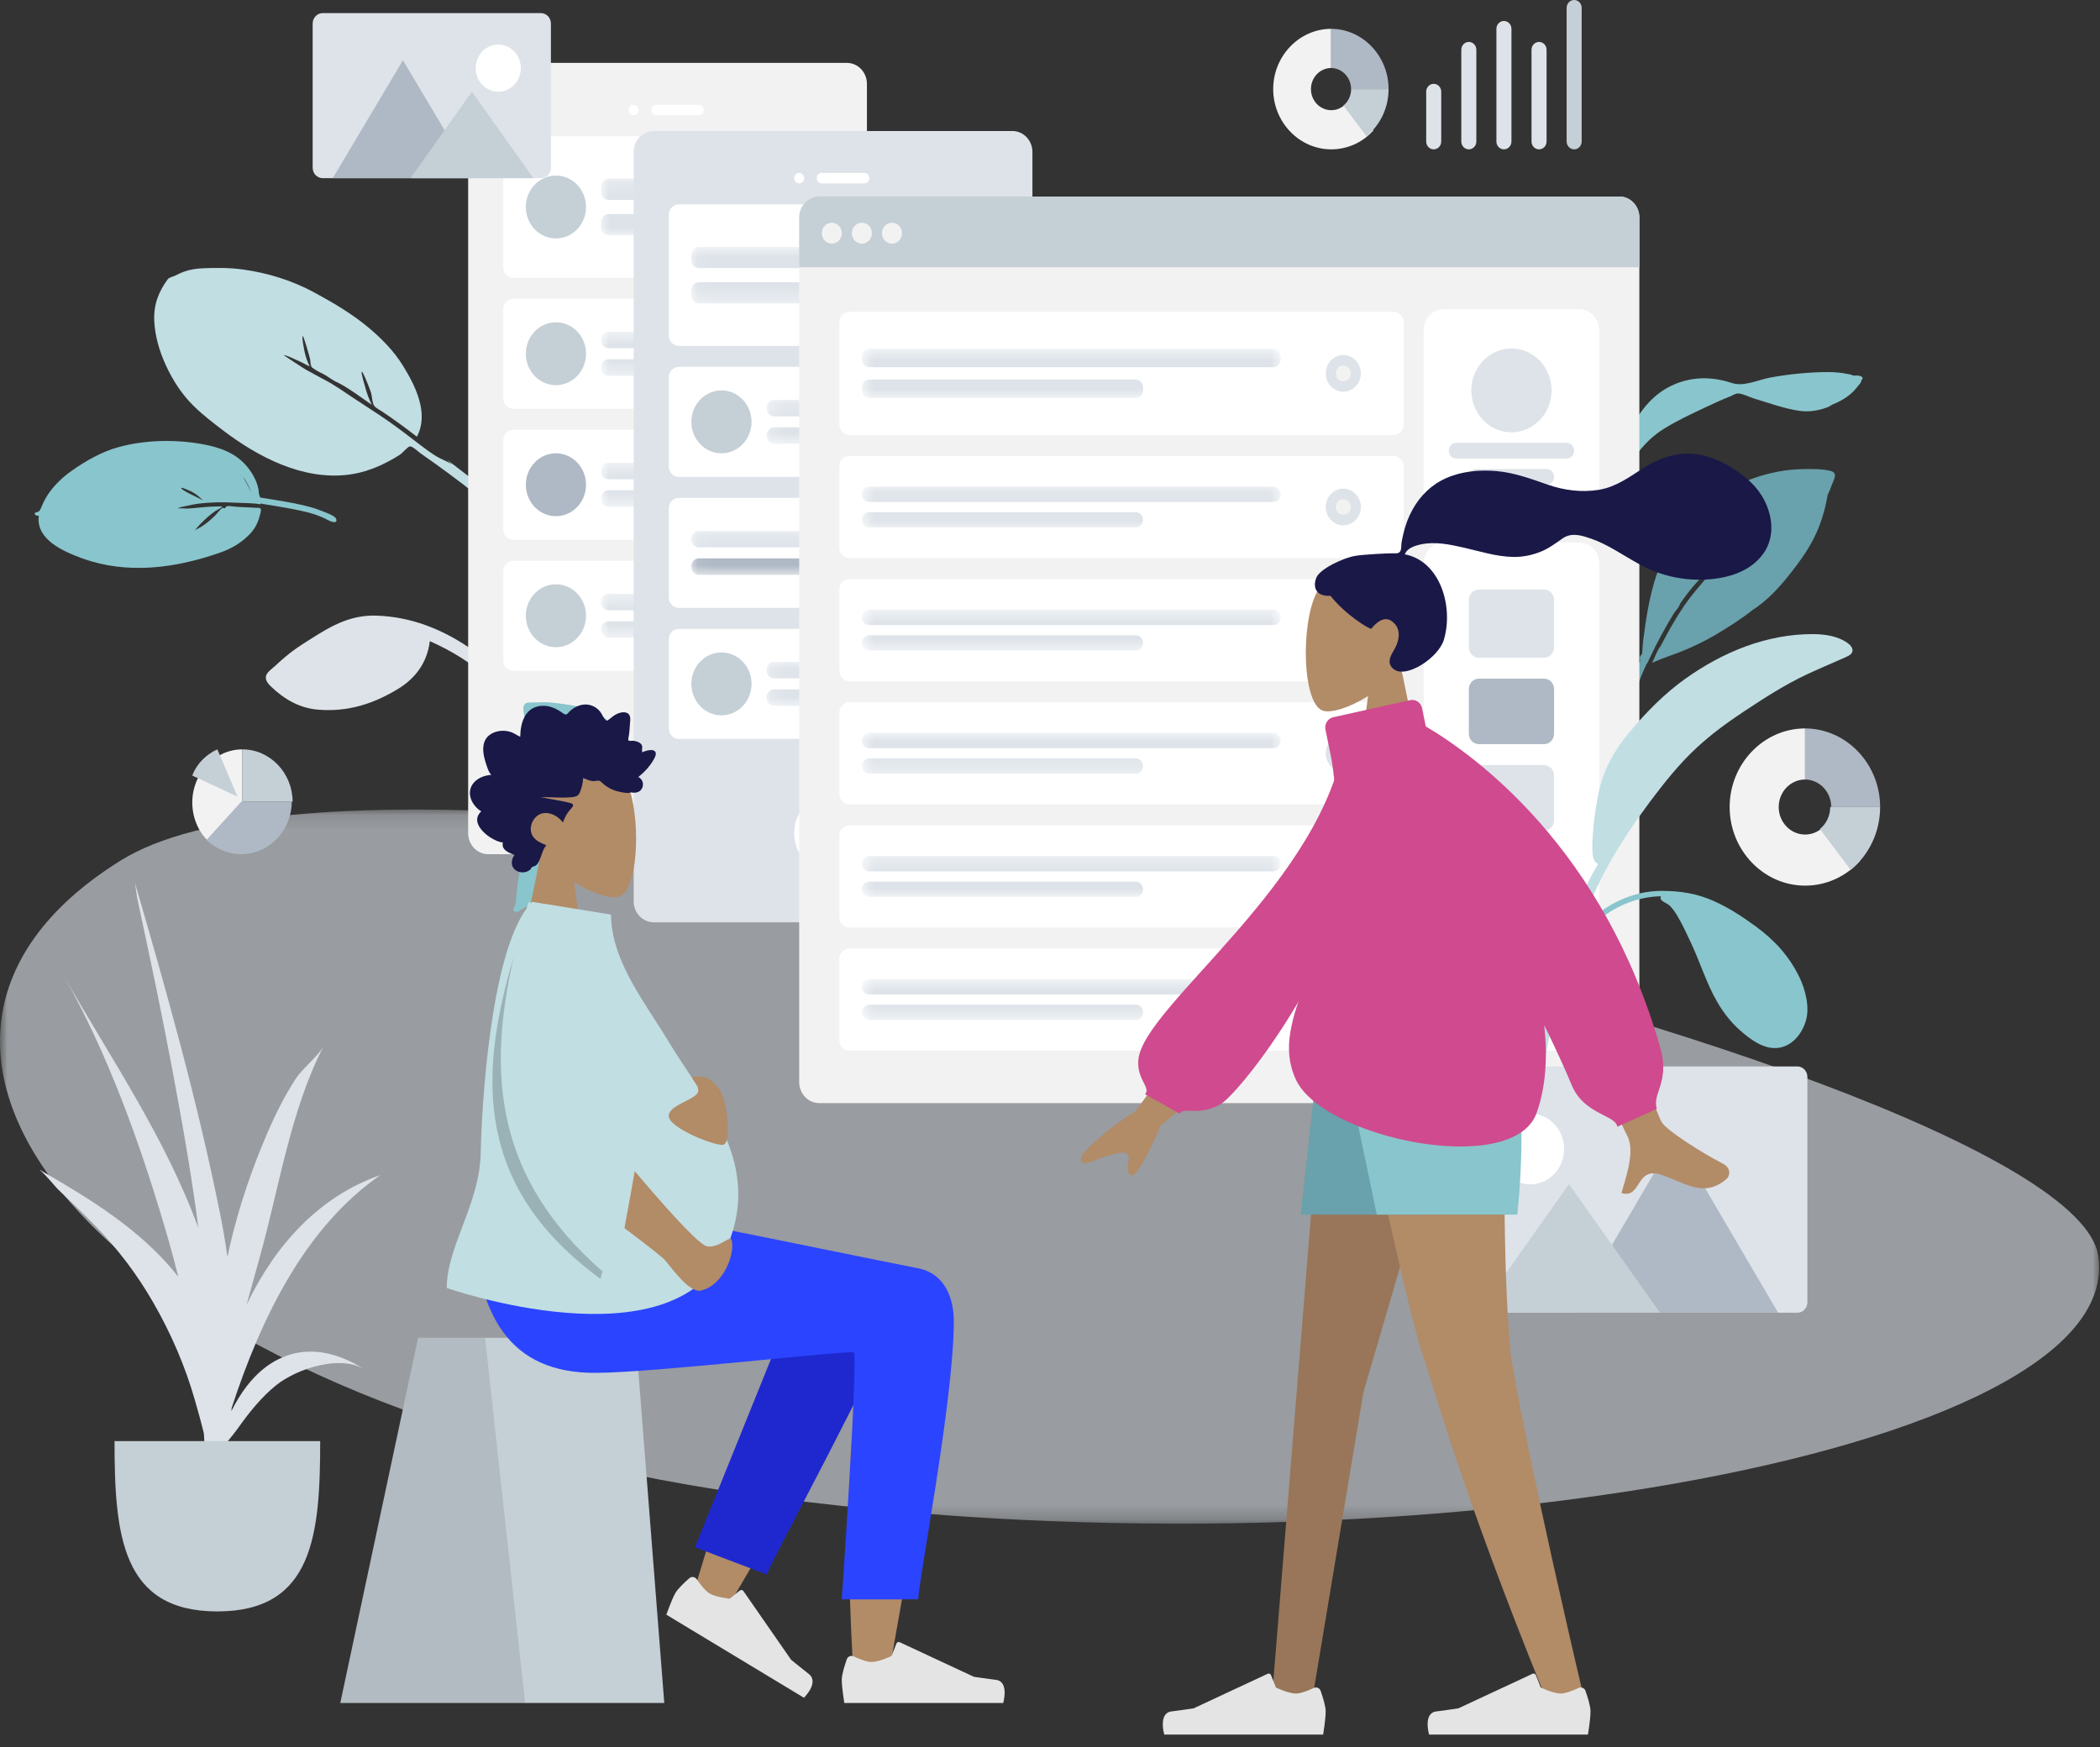 <svg width="143" height="119" viewBox="0 0 143 119" fill="none" xmlns="http://www.w3.org/2000/svg">
<rect x="0" y="0" width="143" height="119" fill="#333333" stroke="none"/>
<path fill-rule="evenodd" clip-rule="evenodd" d="M126.188 25.577C126.096 25.508 125.881 25.483 125.78 25.463C125.362 25.377 124.931 25.339 124.504 25.339C123.191 25.341 121.856 25.476 120.565 25.709C119.743 25.857 118.753 26.355 117.936 26.085C116.515 25.613 115.078 25.637 113.729 26.31C112.496 26.925 111.56 28.094 111.013 29.357C110.931 29.548 110.597 30.25 110.502 30.723C110.462 30.82 110.423 30.917 110.388 31.016C110.288 31.296 110.199 31.582 110.116 31.868C110.08 31.99 109.992 32.26 110.097 32.312C109.928 32.638 109.778 32.974 109.654 33.32C109.291 34.329 108.894 35.435 108.766 36.504C108.719 36.9 108.717 37.298 108.761 37.694C108.783 37.891 108.774 38.285 108.901 38.434C109.171 38.75 109.31 38.307 109.279 38.096C109.047 36.489 109.496 34.98 110.027 33.469C110.371 32.492 110.936 31.599 111.569 30.789C112.081 30.134 112.631 29.618 113.333 29.184C114.191 28.653 115.109 28.223 116.019 27.793C116.617 27.509 117.216 27.233 117.831 26.989C117.967 26.935 118.182 26.795 118.334 26.795C118.655 26.794 119.11 27.041 119.419 27.133C120.437 27.436 121.468 27.823 122.522 27.977C123.196 28.077 123.83 27.965 124.46 27.73C124.525 27.706 124.633 27.644 124.766 27.556C125.235 27.368 125.678 27.131 126.064 26.788C126.287 26.591 126.489 26.336 126.673 26.103C126.728 26.034 126.752 25.954 126.754 25.878C126.795 25.855 126.822 25.828 126.829 25.797C126.875 25.568 126.456 25.564 126.188 25.577Z" fill="#89C5CC"/>
<path fill-rule="evenodd" clip-rule="evenodd" d="M19.459 44.708C19.201 44.926 18.949 45.149 18.702 45.38C18.514 45.557 18.181 45.769 18.114 46.036C18.044 46.314 18.265 46.575 18.44 46.743C19.365 47.632 20.407 48.233 21.689 48.333C23.663 48.487 25.38 47.961 27.093 46.924C28.296 46.196 29.093 45.12 29.267 43.666C30.7 44.288 32.085 45.145 33.263 46.198C33.843 46.717 34.344 47.292 34.807 47.93C35.103 48.339 35.39 48.754 35.656 49.185C35.772 49.372 35.889 49.704 36.08 49.812C36.304 49.939 36.575 49.74 36.564 49.48C36.555 49.263 36.331 49.012 36.226 48.834C36.052 48.54 35.876 48.248 35.69 47.962C35.389 47.498 35.078 47.042 34.739 46.608C33.976 45.634 33.007 44.829 32.001 44.143C30.072 42.826 27.956 41.997 25.609 41.926C24.166 41.883 22.952 42.398 21.718 43.168C20.949 43.647 20.156 44.118 19.459 44.708Z" fill="#DDE3E9"/>
<path fill-rule="evenodd" clip-rule="evenodd" d="M38.178 38.34C36.674 36.722 35.165 35.124 33.485 33.699C32.495 32.859 31.451 32.096 30.43 31.299C30.547 31.407 30.663 31.518 30.776 31.632C30.457 31.406 30.039 31.278 29.701 31.069C29.324 30.835 28.963 30.568 28.61 30.298C27.919 29.773 27.239 29.237 26.529 28.739C25.739 28.184 24.919 27.671 24.115 27.137C23.432 26.683 22.742 26.187 22.011 25.817C21.613 25.614 21.215 25.375 20.815 25.164C20.681 25.094 19.324 24.199 19.328 24.196C19.403 24.137 20.086 24.472 20.191 24.517C20.5 24.649 20.795 24.806 21.091 24.963C20.928 24.628 20.8 24.275 20.73 23.904C20.708 23.79 20.534 22.956 20.623 22.886C20.667 22.851 21.1 24.343 21.122 24.486C21.141 24.603 21.138 24.77 21.174 24.881C21.233 25.059 21.23 25.005 21.36 25.105C21.598 25.289 21.914 25.404 22.171 25.558C22.31 25.639 22.74 25.96 22.999 26.052C23.782 26.45 24.576 27.061 25.321 27.569C25.125 27.185 24.977 26.784 24.869 26.364C24.843 26.264 24.564 25.369 24.632 25.315C24.708 25.256 25.238 26.623 25.27 26.753C25.328 26.993 25.34 27.261 25.413 27.495C25.493 27.751 25.743 27.842 25.969 27.992C26.798 28.543 27.599 29.128 28.387 29.74C29.246 28.143 28.255 26.214 27.42 24.874C26.818 23.908 26.008 23.08 25.152 22.357C24.01 21.392 22.703 20.622 21.398 19.917C19.878 19.095 18.234 18.586 16.525 18.351C15.631 18.228 14.717 18.232 13.815 18.271C13.374 18.29 12.95 18.351 12.528 18.502C12.337 18.569 12.153 18.655 11.974 18.75C11.837 18.823 11.508 18.9 11.429 19.008C10.784 19.886 10.454 20.76 10.505 21.862C10.552 22.906 10.868 23.95 11.296 24.881C11.773 25.917 12.386 26.858 13.188 27.648C13.799 28.25 14.483 28.774 15.163 29.292C17.579 31.132 20.643 32.733 23.773 32.322C24.787 32.188 25.75 31.818 26.651 31.315C26.863 31.196 27.074 31.076 27.274 30.937C27.41 30.842 27.771 30.417 27.906 30.402C28.093 30.38 28.494 30.776 28.668 30.897C29.996 31.812 31.289 32.778 32.554 33.782C33.901 34.851 35.182 35.992 36.425 37.187C36.953 37.695 37.478 38.204 37.992 38.73C38.111 38.852 38.403 39.302 38.62 39.322C38.757 39.335 38.849 39.213 38.83 39.081C38.796 38.85 38.332 38.505 38.178 38.34Z" fill="#C1DEE2"/>
<path fill-rule="evenodd" clip-rule="evenodd" d="M124.609 32.059C124.026 31.927 123.383 31.937 122.79 31.948C119.608 31.993 116.483 33.567 114.449 36.082C112.718 38.224 112.241 40.886 111.899 43.578C111.866 43.845 111.851 44.11 111.832 44.378C111.828 44.435 111.822 44.487 111.815 44.535C111.681 44.661 111.61 44.807 111.69 44.968C111.393 45.646 111.143 46.34 110.927 47.057C110.294 49.166 109.651 51.316 110.047 53.533C110.14 52.313 110.335 51.065 110.568 49.864C110.581 49.795 110.596 49.727 110.611 49.659C110.613 49.652 110.614 49.644 110.615 49.637C110.698 49.27 110.805 48.913 110.936 48.562C110.937 48.558 110.938 48.554 110.94 48.551C110.957 48.505 110.975 48.459 110.993 48.413C111.031 48.318 111.069 48.223 111.11 48.128C111.124 48.096 111.137 48.063 111.15 48.031C111.34 47.544 111.42 46.996 111.59 46.493C111.631 46.379 111.673 46.264 111.718 46.151C111.72 46.144 111.723 46.138 111.726 46.131C111.846 45.826 111.979 45.525 112.12 45.226C112.197 45.166 112.238 45.017 112.304 44.882C112.317 44.855 112.424 44.677 112.456 44.574C112.539 44.407 112.621 44.239 112.705 44.072C112.702 44.073 112.7 44.074 112.697 44.075C112.781 43.914 112.864 43.754 112.948 43.595C112.966 43.56 112.984 43.525 113.003 43.49C113.033 43.434 113.063 43.378 113.092 43.322C113.371 42.801 113.667 42.29 113.973 41.786C114.083 41.606 114.345 41.348 114.395 41.146C114.397 41.138 114.397 41.131 114.398 41.124C115.064 40.146 115.831 39.245 116.751 38.531C116.64 38.656 116.403 39.082 116.341 39.166C116.15 39.425 115.942 39.665 115.734 39.908C115.361 40.344 114.997 40.794 114.673 41.27C114.081 42.139 113.571 43.055 113.088 43.988C113.083 43.994 113.078 43.999 113.074 44.005C112.831 44.317 112.679 44.789 112.504 45.147C113.195 44.812 113.959 44.594 114.668 44.297C115.376 44.002 116.064 43.672 116.728 43.285C117.611 42.77 118.527 42.189 119.361 41.532C120.317 40.912 121.12 40.059 121.828 39.164C122.669 38.106 123.437 37.038 123.912 35.752C124.146 35.12 124.329 34.461 124.438 33.795C124.443 33.766 124.45 33.734 124.455 33.702C124.568 33.472 124.667 33.236 124.75 32.995C124.884 32.614 125.196 32.194 124.609 32.059Z" fill="#69A1AC"/>
<path fill-rule="evenodd" clip-rule="evenodd" d="M13.827 34.085C13.596 33.845 13.336 33.628 13.032 33.473C12.955 33.434 12.382 33.172 12.345 33.23C12.258 33.364 13.757 34.008 13.827 34.085ZM16.544 32.479C16.542 32.489 16.741 32.814 16.795 32.913C16.91 33.126 17.017 33.342 17.117 33.559C16.969 33.176 16.817 32.821 16.544 32.479ZM2.645 35.12C2.454 35.18 2.224 34.946 2.472 34.888C2.673 34.842 2.663 34.831 2.753 34.676C2.826 34.549 2.872 34.395 2.936 34.262C3.072 33.981 3.227 33.712 3.417 33.461C3.823 32.922 4.319 32.457 4.875 32.066C5.846 31.383 6.933 30.758 8.088 30.445C9.923 29.946 12.011 29.915 13.849 30.261C14.987 30.475 16.028 30.847 16.784 31.729C17.161 32.17 17.458 32.686 17.587 33.255C17.621 33.403 17.615 33.568 17.657 33.714C17.722 33.938 17.694 33.878 17.966 33.922C18.263 33.969 18.559 34.017 18.856 34.067C19.632 34.196 20.413 34.333 21.17 34.543C21.419 34.612 21.663 34.696 21.901 34.794C22.08 34.868 22.797 35.101 22.884 35.326C23.029 35.7 22.543 35.53 22.392 35.449C22.26 35.377 22.125 35.311 21.987 35.25C21.64 35.095 21.279 34.976 20.91 34.881C20.511 34.778 20.103 34.701 19.698 34.624C19.319 34.553 18.939 34.488 18.559 34.426C18.348 34.391 18.136 34.358 17.925 34.324C17.853 34.312 17.726 34.252 17.735 34.343C17.291 34.26 16.81 34.272 16.357 34.249C15.803 34.222 15.246 34.199 14.689 34.215C14.288 34.227 13.886 34.253 13.487 34.305C13.254 34.335 13.024 34.379 12.795 34.436C12.67 34.466 12.174 34.532 12.105 34.637C12.135 34.592 12.682 34.636 12.752 34.633C13.03 34.623 13.307 34.597 13.584 34.567C14.099 34.512 14.615 34.483 15.131 34.487C15.129 34.574 14.776 34.73 14.69 34.787C14.497 34.917 14.312 35.059 14.139 35.214C13.835 35.487 13.471 35.826 13.261 36.15C13.323 36.054 13.629 35.93 13.737 35.857C13.911 35.74 14.081 35.615 14.242 35.482C14.391 35.359 14.53 35.226 14.666 35.09C14.803 34.955 14.988 34.672 15.168 34.582C15.178 34.576 15.257 34.636 15.301 34.616C15.346 34.595 15.402 34.493 15.413 34.489C15.58 34.427 15.897 34.504 16.073 34.512C16.528 34.532 16.983 34.559 17.437 34.583C17.578 34.59 17.698 34.56 17.751 34.66C17.808 34.766 17.704 35.047 17.675 35.163C17.565 35.594 17.37 35.981 17.063 36.316C16.489 36.942 15.781 37.359 14.981 37.638C11.917 38.708 8.657 39.136 5.594 38.023C4.326 37.563 2.416 36.74 2.645 35.12Z" fill="#89C5CC"/>
<mask id="mask0_3_528" style="mask-type:luminance" maskUnits="userSpaceOnUse" x="0" y="55" width="143" height="49">
<path d="M143 55.133H0V103.767H143V55.133Z" fill="white"/>
</mask>
<g mask="url(#mask0_3_528)">
<g opacity="0.6">
<path fill-rule="evenodd" clip-rule="evenodd" d="M142.878 85.509C144.964 99.085 94.431 107.941 50.938 101.761C7.444 95.581 -12.508 71.447 8.246 58.587C29 45.728 140.795 71.932 142.878 85.509Z" fill="#DDE3E9"/>
</g>
</g>
<path d="M57.667 4.283H33.245C32.491 4.283 31.879 4.922 31.879 5.71V56.745C31.879 57.534 32.491 58.173 33.245 58.173H57.667C58.421 58.173 59.033 57.534 59.033 56.745V5.71C59.033 4.922 58.421 4.283 57.667 4.283Z" fill="#F2F2F2"/>
<path fill-rule="evenodd" clip-rule="evenodd" d="M45.371 54.782C46.785 54.782 47.932 53.584 47.932 52.106C47.932 50.628 46.785 49.429 45.371 49.429C43.956 49.429 42.809 50.628 42.809 52.106C42.809 53.584 43.956 54.782 45.371 54.782Z" fill="white"/>
<path fill-rule="evenodd" clip-rule="evenodd" d="M43.151 7.852C43.339 7.852 43.492 7.692 43.492 7.495C43.492 7.298 43.339 7.138 43.151 7.138C42.962 7.138 42.809 7.298 42.809 7.495C42.809 7.692 42.962 7.852 43.151 7.852Z" fill="white"/>
<path d="M47.591 7.138H44.688C44.499 7.138 44.346 7.298 44.346 7.495C44.346 7.692 44.499 7.852 44.688 7.852H47.591C47.779 7.852 47.932 7.692 47.932 7.495C47.932 7.298 47.779 7.138 47.591 7.138Z" fill="white"/>
<path d="M55.959 9.279H34.953C34.576 9.279 34.27 9.599 34.27 9.993V18.201C34.27 18.596 34.576 18.915 34.953 18.915H55.959C56.336 18.915 56.642 18.596 56.642 18.201V9.993C56.642 9.599 56.336 9.279 55.959 9.279Z" fill="white"/>
<mask id="mask1_3_528" style="mask-type:luminance" maskUnits="userSpaceOnUse" x="40" y="12" width="14" height="5">
<path d="M53.397 12.17H40.931V16.024H53.397V12.17Z" fill="white"/>
</mask>
<g mask="url(#mask1_3_528)">
<path d="M52.885 12.17H41.443C41.16 12.17 40.931 12.41 40.931 12.705V13.08C40.931 13.376 41.16 13.615 41.443 13.615H52.885C53.168 13.615 53.397 13.376 53.397 13.08V12.705C53.397 12.41 53.168 12.17 52.885 12.17Z" fill="#DDE3E9"/>
<path d="M48.786 14.579H41.443C41.16 14.579 40.931 14.819 40.931 15.114V15.489C40.931 15.785 41.16 16.024 41.443 16.024H48.786C49.069 16.024 49.299 15.785 49.299 15.489V15.114C49.299 14.819 49.069 14.579 48.786 14.579Z" fill="#DDE3E9"/>
</g>
<path fill-rule="evenodd" clip-rule="evenodd" d="M37.856 16.238C38.988 16.238 39.906 15.28 39.906 14.097C39.906 12.915 38.988 11.956 37.856 11.956C36.725 11.956 35.807 12.915 35.807 14.097C35.807 15.28 36.725 16.238 37.856 16.238Z" fill="#C5CFD6"/>
<path d="M55.959 20.343H34.953C34.576 20.343 34.27 20.662 34.27 21.057V27.124C34.27 27.518 34.576 27.837 34.953 27.837H55.959C56.336 27.837 56.642 27.518 56.642 27.124V21.057C56.642 20.662 56.336 20.343 55.959 20.343Z" fill="white"/>
<mask id="mask2_3_528" style="mask-type:luminance" maskUnits="userSpaceOnUse" x="40" y="22" width="14" height="4">
<path d="M53.397 22.591H40.931V25.589H53.397V22.591Z" fill="white"/>
</mask>
<g mask="url(#mask2_3_528)">
<path d="M52.885 22.591H41.443C41.16 22.591 40.931 22.831 40.931 23.127V23.18C40.931 23.476 41.16 23.715 41.443 23.715H52.885C53.168 23.715 53.397 23.476 53.397 23.18V23.127C53.397 22.831 53.168 22.591 52.885 22.591Z" fill="#DDE3E9"/>
<path d="M48.786 24.465H41.443C41.16 24.465 40.931 24.704 40.931 25V25.054C40.931 25.349 41.16 25.589 41.443 25.589H48.786C49.069 25.589 49.299 25.349 49.299 25.054V25C49.299 24.704 49.069 24.465 48.786 24.465Z" fill="#DDE3E9"/>
</g>
<path fill-rule="evenodd" clip-rule="evenodd" d="M37.856 26.231C38.988 26.231 39.906 25.273 39.906 24.09C39.906 22.907 38.988 21.949 37.856 21.949C36.725 21.949 35.807 22.907 35.807 24.09C35.807 25.273 36.725 26.231 37.856 26.231Z" fill="#C5CFD6"/>
<path d="M55.959 29.265H34.953C34.576 29.265 34.27 29.585 34.27 29.979V36.046C34.27 36.44 34.576 36.76 34.953 36.76H55.959C56.336 36.76 56.642 36.44 56.642 36.046V29.979C56.642 29.585 56.336 29.265 55.959 29.265Z" fill="white"/>
<mask id="mask3_3_528" style="mask-type:luminance" maskUnits="userSpaceOnUse" x="40" y="31" width="14" height="4">
<path d="M53.397 31.513H40.931V34.511H53.397V31.513Z" fill="white"/>
</mask>
<g mask="url(#mask3_3_528)">
<path d="M52.885 31.513H41.443C41.16 31.513 40.931 31.753 40.931 32.049V32.102C40.931 32.398 41.16 32.638 41.443 32.638H52.885C53.168 32.638 53.397 32.398 53.397 32.102V32.049C53.397 31.753 53.168 31.513 52.885 31.513Z" fill="#DDE3E9"/>
<path d="M48.786 33.387H41.443C41.16 33.387 40.931 33.627 40.931 33.922V33.976C40.931 34.272 41.16 34.511 41.443 34.511H48.786C49.069 34.511 49.299 34.272 49.299 33.976V33.922C49.299 33.627 49.069 33.387 48.786 33.387Z" fill="#DDE3E9"/>
</g>
<path fill-rule="evenodd" clip-rule="evenodd" d="M37.856 35.154C38.988 35.154 39.906 34.195 39.906 33.012C39.906 31.83 38.988 30.871 37.856 30.871C36.725 30.871 35.807 31.83 35.807 33.012C35.807 34.195 36.725 35.154 37.856 35.154Z" fill="#AFB9C5"/>
<path d="M55.959 38.187H34.953C34.576 38.187 34.27 38.507 34.27 38.901V44.968C34.27 45.362 34.576 45.682 34.953 45.682H55.959C56.336 45.682 56.642 45.362 56.642 44.968V38.901C56.642 38.507 56.336 38.187 55.959 38.187Z" fill="white"/>
<mask id="mask4_3_528" style="mask-type:luminance" maskUnits="userSpaceOnUse" x="40" y="40" width="14" height="4">
<path d="M53.397 40.436H40.931V43.434H53.397V40.436Z" fill="white"/>
</mask>
<g mask="url(#mask4_3_528)">
<path d="M52.885 40.436H41.443C41.16 40.436 40.931 40.675 40.931 40.971V41.025C40.931 41.32 41.16 41.56 41.443 41.56H52.885C53.168 41.56 53.397 41.32 53.397 41.025V40.971C53.397 40.675 53.168 40.436 52.885 40.436Z" fill="#DDE3E9"/>
<path d="M48.786 42.309H41.443C41.16 42.309 40.931 42.549 40.931 42.845V42.898C40.931 43.194 41.16 43.434 41.443 43.434H48.786C49.069 43.434 49.299 43.194 49.299 42.898V42.845C49.299 42.549 49.069 42.309 48.786 42.309Z" fill="#DDE3E9"/>
</g>
<path fill-rule="evenodd" clip-rule="evenodd" d="M37.856 44.076C38.988 44.076 39.906 43.117 39.906 41.935C39.906 40.752 38.988 39.793 37.856 39.793C36.725 39.793 35.807 40.752 35.807 41.935C35.807 43.117 36.725 44.076 37.856 44.076Z" fill="#C5CFD6"/>
<path fill-rule="evenodd" clip-rule="evenodd" d="M37.026 47.823C36.8 47.823 36.575 47.828 36.349 47.84C36.176 47.85 35.913 47.812 35.767 47.925C35.616 48.041 35.626 48.279 35.65 48.448C35.775 49.339 36.08 50.129 36.719 50.76C37.702 51.731 38.829 52.225 40.163 52.445C41.1 52.599 41.964 52.385 42.654 51.689C43.158 52.666 43.54 53.747 43.732 54.839C43.827 55.377 43.855 55.91 43.839 56.458C43.828 56.809 43.81 57.16 43.774 57.509C43.758 57.661 43.684 57.891 43.741 58.034C43.807 58.203 44.033 58.219 44.134 58.075C44.218 57.956 44.203 57.721 44.22 57.579C44.248 57.344 44.275 57.109 44.294 56.873C44.325 56.49 44.348 56.107 44.346 55.723C44.342 54.86 44.158 53.994 43.907 53.176C43.426 51.605 42.645 50.209 41.429 49.114C40.682 48.44 39.827 48.167 38.857 48.021C38.252 47.93 37.638 47.823 37.026 47.823Z" fill="#89C5CC"/>
<path fill-rule="evenodd" clip-rule="evenodd" d="M40.516 54.069C38.074 54.069 36.429 56.125 35.652 58.263C35.358 59.068 35.29 59.953 35.177 60.799C35.14 61.07 35.154 61.484 35.048 61.726C35.01 61.813 34.922 61.845 34.964 61.965C34.99 62.037 35.039 62.081 35.114 62.096C35.268 62.125 35.485 61.95 35.617 61.881C36.709 61.309 37.427 60.424 38.012 59.341C38.375 58.67 38.743 57.973 38.959 57.236C39.091 56.786 39.167 56.312 39.212 55.845C39.23 55.661 39.247 55.473 39.246 55.288C39.245 55.104 39.163 55.007 39.105 54.848C39.919 54.525 40.839 54.438 41.665 54.771C42.428 55.08 43.062 55.677 43.417 56.427C43.509 56.622 43.581 56.828 43.632 57.038C43.666 57.175 43.668 57.353 43.731 57.477C43.883 57.778 44.204 57.577 44.173 57.297C44.087 56.515 43.659 55.73 43.112 55.186C42.422 54.501 41.487 54.069 40.516 54.069Z" fill="#89C5CC"/>
<path d="M68.938 8.922H44.517C43.762 8.922 43.151 9.561 43.151 10.35V61.385C43.151 62.173 43.762 62.813 44.517 62.813H68.938C69.693 62.813 70.304 62.173 70.304 61.385V10.35C70.304 9.561 69.693 8.922 68.938 8.922Z" fill="#DDE3E9"/>
<path fill-rule="evenodd" clip-rule="evenodd" d="M56.642 59.422C58.057 59.422 59.204 58.224 59.204 56.745C59.204 55.267 58.057 54.069 56.642 54.069C55.227 54.069 54.08 55.267 54.08 56.745C54.08 58.224 55.227 59.422 56.642 59.422Z" fill="white"/>
<path fill-rule="evenodd" clip-rule="evenodd" d="M54.422 12.491C54.611 12.491 54.764 12.331 54.764 12.134C54.764 11.937 54.611 11.777 54.422 11.777C54.233 11.777 54.08 11.937 54.08 12.134C54.08 12.331 54.233 12.491 54.422 12.491Z" fill="white"/>
<path d="M58.862 11.777H55.959C55.77 11.777 55.617 11.937 55.617 12.134C55.617 12.331 55.77 12.491 55.959 12.491H58.862C59.051 12.491 59.204 12.331 59.204 12.134C59.204 11.937 59.051 11.777 58.862 11.777Z" fill="white"/>
<path d="M67.23 13.919H46.225C45.847 13.919 45.541 14.238 45.541 14.633V22.841C45.541 23.235 45.847 23.555 46.225 23.555H67.23C67.608 23.555 67.913 23.235 67.913 22.841V14.633C67.913 14.238 67.608 13.919 67.23 13.919Z" fill="white"/>
<mask id="mask5_3_528" style="mask-type:luminance" maskUnits="userSpaceOnUse" x="47" y="16" width="13" height="5">
<path d="M59.545 16.809H47.078V20.664H59.545V16.809Z" fill="white"/>
</mask>
<g mask="url(#mask5_3_528)">
<path d="M59.033 16.809H47.591C47.308 16.809 47.078 17.049 47.078 17.345V17.72C47.078 18.015 47.308 18.255 47.591 18.255H59.033C59.316 18.255 59.545 18.015 59.545 17.72V17.345C59.545 17.049 59.316 16.809 59.033 16.809Z" fill="#DDE3E9"/>
<path d="M54.934 19.218H47.591C47.308 19.218 47.078 19.458 47.078 19.754V20.128C47.078 20.424 47.308 20.664 47.591 20.664H54.934C55.217 20.664 55.447 20.424 55.447 20.128V19.754C55.447 19.458 55.217 19.218 54.934 19.218Z" fill="#DDE3E9"/>
</g>
<path fill-rule="evenodd" clip-rule="evenodd" d="M65.523 19.986C66.183 19.986 66.718 19.427 66.718 18.737C66.718 18.047 66.183 17.488 65.523 17.488C64.862 17.488 64.327 18.047 64.327 18.737C64.327 19.427 64.862 19.986 65.523 19.986Z" fill="#DDE3E9"/>
<path fill-rule="evenodd" clip-rule="evenodd" d="M65.523 19.272C65.806 19.272 66.035 19.032 66.035 18.737C66.035 18.441 65.806 18.201 65.523 18.201C65.24 18.201 65.01 18.441 65.01 18.737C65.01 19.032 65.24 19.272 65.523 19.272Z" fill="#F2F2F2"/>
<path d="M67.23 24.982H46.225C45.847 24.982 45.541 25.302 45.541 25.696V31.763C45.541 32.157 45.847 32.477 46.225 32.477H67.23C67.608 32.477 67.913 32.157 67.913 31.763V25.696C67.913 25.302 67.608 24.982 67.23 24.982Z" fill="white"/>
<mask id="mask6_3_528" style="mask-type:luminance" maskUnits="userSpaceOnUse" x="52" y="27" width="13" height="4">
<path d="M64.669 27.231H52.202V30.229H64.669V27.231Z" fill="white"/>
</mask>
<g mask="url(#mask6_3_528)">
<path d="M64.156 27.231H52.714C52.431 27.231 52.202 27.47 52.202 27.766V27.82C52.202 28.115 52.431 28.355 52.714 28.355H64.156C64.439 28.355 64.669 28.115 64.669 27.82V27.766C64.669 27.47 64.439 27.231 64.156 27.231Z" fill="#DDE3E9"/>
<path d="M60.058 29.104H52.714C52.431 29.104 52.202 29.344 52.202 29.64V29.693C52.202 29.989 52.431 30.229 52.714 30.229H60.058C60.341 30.229 60.57 29.989 60.57 29.693V29.64C60.57 29.344 60.341 29.104 60.058 29.104Z" fill="#DDE3E9"/>
</g>
<path fill-rule="evenodd" clip-rule="evenodd" d="M49.128 30.871C50.26 30.871 51.177 29.912 51.177 28.73C51.177 27.547 50.26 26.588 49.128 26.588C47.996 26.588 47.078 27.547 47.078 28.73C47.078 29.912 47.996 30.871 49.128 30.871Z" fill="#C5CFD6"/>
<path d="M67.23 33.904H46.225C45.847 33.904 45.541 34.224 45.541 34.618V40.685C45.541 41.08 45.847 41.399 46.225 41.399H67.23C67.608 41.399 67.913 41.08 67.913 40.685V34.618C67.913 34.224 67.608 33.904 67.23 33.904Z" fill="white"/>
<mask id="mask7_3_528" style="mask-type:luminance" maskUnits="userSpaceOnUse" x="47" y="36" width="13" height="4">
<path d="M59.545 36.153H47.078V39.151H59.545V36.153Z" fill="white"/>
</mask>
<g mask="url(#mask7_3_528)">
<path d="M59.033 36.153H47.591C47.308 36.153 47.078 36.392 47.078 36.688V36.742C47.078 37.037 47.308 37.277 47.591 37.277H59.033C59.316 37.277 59.545 37.037 59.545 36.742V36.688C59.545 36.392 59.316 36.153 59.033 36.153Z" fill="#DDE3E9"/>
<path d="M54.934 38.026H47.591C47.308 38.026 47.078 38.266 47.078 38.562V38.615C47.078 38.911 47.308 39.151 47.591 39.151H54.934C55.217 39.151 55.447 38.911 55.447 38.615V38.562C55.447 38.266 55.217 38.026 54.934 38.026Z" fill="#AFB9C5"/>
</g>
<path fill-rule="evenodd" clip-rule="evenodd" d="M65.523 38.901C66.183 38.901 66.718 38.342 66.718 37.652C66.718 36.962 66.183 36.403 65.523 36.403C64.862 36.403 64.327 36.962 64.327 37.652C64.327 38.342 64.862 38.901 65.523 38.901Z" fill="#DDE3E9"/>
<path fill-rule="evenodd" clip-rule="evenodd" d="M65.523 38.187C65.806 38.187 66.035 37.947 66.035 37.652C66.035 37.356 65.806 37.116 65.523 37.116C65.24 37.116 65.01 37.356 65.01 37.652C65.01 37.947 65.24 38.187 65.523 38.187Z" fill="#F2F2F2"/>
<path d="M67.23 42.827H46.225C45.847 42.827 45.541 43.146 45.541 43.541V49.608C45.541 50.002 45.847 50.322 46.225 50.322H67.23C67.608 50.322 67.913 50.002 67.913 49.608V43.541C67.913 43.146 67.608 42.827 67.23 42.827Z" fill="white"/>
<mask id="mask8_3_528" style="mask-type:luminance" maskUnits="userSpaceOnUse" x="52" y="45" width="13" height="4">
<path d="M64.669 45.075H52.202V48.073H64.669V45.075Z" fill="white"/>
</mask>
<g mask="url(#mask8_3_528)">
<path d="M64.156 45.075H52.714C52.431 45.075 52.202 45.315 52.202 45.611V45.664C52.202 45.96 52.431 46.199 52.714 46.199H64.156C64.439 46.199 64.669 45.96 64.669 45.664V45.611C64.669 45.315 64.439 45.075 64.156 45.075Z" fill="#DDE3E9"/>
<path d="M60.058 46.949H52.714C52.431 46.949 52.202 47.188 52.202 47.484V47.538C52.202 47.833 52.431 48.073 52.714 48.073H60.058C60.341 48.073 60.57 47.833 60.57 47.538V47.484C60.57 47.188 60.341 46.949 60.058 46.949Z" fill="#DDE3E9"/>
</g>
<path fill-rule="evenodd" clip-rule="evenodd" d="M49.128 48.715C50.26 48.715 51.177 47.757 51.177 46.574C51.177 45.392 50.26 44.433 49.128 44.433C47.996 44.433 47.078 45.392 47.078 46.574C47.078 47.757 47.996 48.715 49.128 48.715Z" fill="#C5CFD6"/>
<path d="M110.267 13.383H55.788C55.034 13.383 54.422 14.022 54.422 14.811V73.698C54.422 74.486 55.034 75.125 55.788 75.125H110.267C111.021 75.125 111.633 74.486 111.633 73.698V14.811C111.633 14.022 111.021 13.383 110.267 13.383Z" fill="#F2F2F2"/>
<path d="M107.534 21.056H98.312C97.558 21.056 96.946 21.695 96.946 22.484V34.083C96.946 34.871 97.558 35.51 98.312 35.51H107.534C108.289 35.51 108.9 34.871 108.9 34.083V22.484C108.9 21.695 108.289 21.056 107.534 21.056Z" fill="white"/>
<path fill-rule="evenodd" clip-rule="evenodd" d="M102.923 29.443C104.432 29.443 105.656 28.165 105.656 26.588C105.656 25.011 104.432 23.733 102.923 23.733C101.414 23.733 100.191 25.011 100.191 26.588C100.191 28.165 101.414 29.443 102.923 29.443Z" fill="#DDE3E9"/>
<path d="M106.68 30.157H99.166C98.883 30.157 98.654 30.397 98.654 30.692C98.654 30.988 98.883 31.228 99.166 31.228H106.68C106.963 31.228 107.193 30.988 107.193 30.692C107.193 30.397 106.963 30.157 106.68 30.157Z" fill="#DDE3E9"/>
<path d="M105.314 31.942H100.532C100.249 31.942 100.02 32.181 100.02 32.477C100.02 32.773 100.249 33.012 100.532 33.012H105.314C105.597 33.012 105.826 32.773 105.826 32.477C105.826 32.181 105.597 31.942 105.314 31.942Z" fill="#DDE3E9"/>
<path d="M54.422 14.811C54.422 14.023 55.034 13.383 55.788 13.383H110.267C111.021 13.383 111.633 14.023 111.633 14.811V18.201H54.422V14.811Z" fill="#C5CFD6"/>
<path fill-rule="evenodd" clip-rule="evenodd" d="M56.642 16.595C57.019 16.595 57.325 16.276 57.325 15.882C57.325 15.487 57.019 15.168 56.642 15.168C56.265 15.168 55.959 15.487 55.959 15.882C55.959 16.276 56.265 16.595 56.642 16.595Z" fill="#F2F2F2"/>
<path fill-rule="evenodd" clip-rule="evenodd" d="M58.691 16.595C59.069 16.595 59.374 16.276 59.374 15.882C59.374 15.487 59.069 15.168 58.691 15.168C58.314 15.168 58.008 15.487 58.008 15.882C58.008 16.276 58.314 16.595 58.691 16.595Z" fill="#F2F2F2"/>
<path fill-rule="evenodd" clip-rule="evenodd" d="M60.741 16.595C61.118 16.595 61.424 16.276 61.424 15.882C61.424 15.487 61.118 15.168 60.741 15.168C60.364 15.168 60.058 15.487 60.058 15.882C60.058 16.276 60.364 16.595 60.741 16.595Z" fill="#F2F2F2"/>
<path d="M107.534 36.938H98.312C97.558 36.938 96.946 37.577 96.946 38.365V70.129C96.946 70.917 97.558 71.556 98.312 71.556H107.534C108.289 71.556 108.9 70.917 108.9 70.129V38.365C108.9 37.577 108.289 36.938 107.534 36.938Z" fill="white"/>
<path d="M105.143 40.15H100.703C100.326 40.15 100.02 40.47 100.02 40.864V44.076C100.02 44.47 100.326 44.79 100.703 44.79H105.143C105.521 44.79 105.826 44.47 105.826 44.076V40.864C105.826 40.47 105.521 40.15 105.143 40.15Z" fill="#DDE3E9"/>
<path d="M105.143 46.217H100.703C100.326 46.217 100.02 46.537 100.02 46.931V49.965C100.02 50.359 100.326 50.678 100.703 50.678H105.143C105.521 50.678 105.826 50.359 105.826 49.965V46.931C105.826 46.537 105.521 46.217 105.143 46.217Z" fill="#AFB9C5"/>
<path d="M105.143 52.106H100.703C100.326 52.106 100.02 52.425 100.02 52.82V55.853C100.02 56.247 100.326 56.567 100.703 56.567H105.143C105.521 56.567 105.826 56.247 105.826 55.853V52.82C105.826 52.425 105.521 52.106 105.143 52.106Z" fill="#DDE3E9"/>
<path d="M105.143 63.883H100.703C100.326 63.883 100.02 64.203 100.02 64.597V67.63C100.02 68.025 100.326 68.344 100.703 68.344H105.143C105.521 68.344 105.826 68.025 105.826 67.63V64.597C105.826 64.203 105.521 63.883 105.143 63.883Z" fill="#DDE3E9"/>
<path d="M105.143 57.995H100.703C100.326 57.995 100.02 58.314 100.02 58.708V61.742C100.02 62.136 100.326 62.456 100.703 62.456H105.143C105.521 62.456 105.826 62.136 105.826 61.742V58.708C105.826 58.314 105.521 57.995 105.143 57.995Z" fill="#C5CFD6"/>
<path d="M94.897 21.235H57.837C57.46 21.235 57.154 21.554 57.154 21.949V28.908C57.154 29.302 57.46 29.622 57.837 29.622H94.897C95.274 29.622 95.58 29.302 95.58 28.908V21.949C95.58 21.554 95.274 21.235 94.897 21.235Z" fill="white"/>
<mask id="mask9_3_528" style="mask-type:luminance" maskUnits="userSpaceOnUse" x="58" y="23" width="30" height="5">
<path d="M87.211 23.751H58.691V27.106H87.211V23.751Z" fill="white"/>
</mask>
<g mask="url(#mask9_3_528)">
<path d="M86.699 23.751H59.204C58.921 23.751 58.691 23.991 58.691 24.286V24.474C58.691 24.769 58.921 25.009 59.204 25.009H86.699C86.982 25.009 87.211 24.769 87.211 24.474V24.286C87.211 23.991 86.982 23.751 86.699 23.751Z" fill="#DDE3E9"/>
<path d="M77.323 25.848H59.204C58.921 25.848 58.691 26.087 58.691 26.383V26.57C58.691 26.866 58.921 27.106 59.204 27.106H77.323C77.606 27.106 77.835 26.866 77.835 26.57V26.383C77.835 26.087 77.606 25.848 77.323 25.848Z" fill="#DDE3E9"/>
</g>
<path fill-rule="evenodd" clip-rule="evenodd" d="M91.473 26.677C92.133 26.677 92.668 26.118 92.668 25.428C92.668 24.738 92.133 24.179 91.473 24.179C90.813 24.179 90.278 24.738 90.278 25.428C90.278 26.118 90.813 26.677 91.473 26.677Z" fill="#DDE3E9"/>
<path fill-rule="evenodd" clip-rule="evenodd" d="M91.473 25.964C91.756 25.964 91.985 25.724 91.985 25.428C91.985 25.133 91.756 24.893 91.473 24.893C91.19 24.893 90.961 25.133 90.961 25.428C90.961 25.724 91.19 25.964 91.473 25.964Z" fill="#F2F2F2"/>
<path d="M94.897 31.049H57.837C57.46 31.049 57.154 31.369 57.154 31.763V37.295C57.154 37.689 57.46 38.009 57.837 38.009H94.897C95.274 38.009 95.58 37.689 95.58 37.295V31.763C95.58 31.369 95.274 31.049 94.897 31.049Z" fill="white"/>
<mask id="mask10_3_528" style="mask-type:luminance" maskUnits="userSpaceOnUse" x="58" y="33" width="30" height="3">
<path d="M87.211 33.137H58.691V35.921H87.211V33.137Z" fill="white"/>
</mask>
<g mask="url(#mask10_3_528)">
<path d="M86.712 33.137H59.191C58.915 33.137 58.691 33.371 58.691 33.659C58.691 33.947 58.915 34.181 59.191 34.181H86.712C86.988 34.181 87.211 33.947 87.211 33.659C87.211 33.371 86.988 33.137 86.712 33.137Z" fill="#DDE3E9"/>
<path d="M77.335 34.877H59.191C58.915 34.877 58.691 35.111 58.691 35.399C58.691 35.687 58.915 35.921 59.191 35.921H77.335C77.611 35.921 77.835 35.687 77.835 35.399C77.835 35.111 77.611 34.877 77.335 34.877Z" fill="#DDE3E9"/>
</g>
<path fill-rule="evenodd" clip-rule="evenodd" d="M91.473 35.778C92.133 35.778 92.668 35.219 92.668 34.529C92.668 33.839 92.133 33.28 91.473 33.28C90.813 33.28 90.278 33.839 90.278 34.529C90.278 35.219 90.813 35.778 91.473 35.778Z" fill="#DDE3E9"/>
<path fill-rule="evenodd" clip-rule="evenodd" d="M91.473 35.064C91.756 35.064 91.985 34.825 91.985 34.529C91.985 34.233 91.756 33.994 91.473 33.994C91.19 33.994 90.961 34.233 90.961 34.529C90.961 34.825 91.19 35.064 91.473 35.064Z" fill="#F2F2F2"/>
<path d="M94.897 39.436H57.837C57.46 39.436 57.154 39.756 57.154 40.15V45.682C57.154 46.076 57.46 46.396 57.837 46.396H94.897C95.274 46.396 95.58 46.076 95.58 45.682V40.15C95.58 39.756 95.274 39.436 94.897 39.436Z" fill="white"/>
<mask id="mask11_3_528" style="mask-type:luminance" maskUnits="userSpaceOnUse" x="58" y="41" width="30" height="4">
<path d="M87.211 41.524H58.691V44.308H87.211V41.524Z" fill="white"/>
</mask>
<g mask="url(#mask11_3_528)">
<path d="M86.712 41.524H59.191C58.915 41.524 58.691 41.758 58.691 42.046C58.691 42.334 58.915 42.568 59.191 42.568H86.712C86.988 42.568 87.211 42.334 87.211 42.046C87.211 41.758 86.988 41.524 86.712 41.524Z" fill="#DDE3E9"/>
<path d="M77.335 43.264H59.191C58.915 43.264 58.691 43.498 58.691 43.786C58.691 44.074 58.915 44.308 59.191 44.308H77.335C77.611 44.308 77.835 44.074 77.835 43.786C77.835 43.498 77.611 43.264 77.335 43.264Z" fill="#DDE3E9"/>
</g>
<path fill-rule="evenodd" clip-rule="evenodd" d="M91.473 44.165C92.133 44.165 92.668 43.606 92.668 42.916C92.668 42.226 92.133 41.667 91.473 41.667C90.813 41.667 90.278 42.226 90.278 42.916C90.278 43.606 90.813 44.165 91.473 44.165Z" fill="#DDE3E9"/>
<path fill-rule="evenodd" clip-rule="evenodd" d="M91.473 43.451C91.756 43.451 91.985 43.212 91.985 42.916C91.985 42.62 91.756 42.38 91.473 42.38C91.19 42.38 90.961 42.62 90.961 42.916C90.961 43.212 91.19 43.451 91.473 43.451Z" fill="#AFB9C5"/>
<path d="M94.897 64.597H57.837C57.46 64.597 57.154 64.916 57.154 65.311V70.843C57.154 71.237 57.46 71.556 57.837 71.556H94.897C95.274 71.556 95.58 71.237 95.58 70.843V65.311C95.58 64.916 95.274 64.597 94.897 64.597Z" fill="white"/>
<mask id="mask12_3_528" style="mask-type:luminance" maskUnits="userSpaceOnUse" x="58" y="66" width="30" height="4">
<path d="M87.211 66.685H58.691V69.468H87.211V66.685Z" fill="white"/>
</mask>
<g mask="url(#mask12_3_528)">
<path d="M86.712 66.685H59.191C58.915 66.685 58.691 66.918 58.691 67.207C58.691 67.495 58.915 67.729 59.191 67.729H86.712C86.988 67.729 87.211 67.495 87.211 67.207C87.211 66.918 86.988 66.685 86.712 66.685Z" fill="#DDE3E9"/>
<path d="M77.335 68.425H59.191C58.915 68.425 58.691 68.658 58.691 68.947C58.691 69.235 58.915 69.469 59.191 69.469H77.335C77.611 69.469 77.835 69.235 77.835 68.947C77.835 68.658 77.611 68.425 77.335 68.425Z" fill="#DDE3E9"/>
</g>
<path fill-rule="evenodd" clip-rule="evenodd" d="M91.473 69.326C92.133 69.326 92.668 68.766 92.668 68.077C92.668 67.387 92.133 66.828 91.473 66.828C90.813 66.828 90.278 67.387 90.278 68.077C90.278 68.766 90.813 69.326 91.473 69.326Z" fill="#DDE3E9"/>
<path fill-rule="evenodd" clip-rule="evenodd" d="M91.473 68.612C91.756 68.612 91.985 68.372 91.985 68.077C91.985 67.781 91.756 67.541 91.473 67.541C91.19 67.541 90.961 67.781 90.961 68.077C90.961 68.372 91.19 68.612 91.473 68.612Z" fill="#F2F2F2"/>
<path d="M94.897 56.21H57.837C57.46 56.21 57.154 56.53 57.154 56.924V62.456C57.154 62.85 57.46 63.169 57.837 63.169H94.897C95.274 63.169 95.58 62.85 95.58 62.456V56.924C95.58 56.53 95.274 56.21 94.897 56.21Z" fill="white"/>
<mask id="mask13_3_528" style="mask-type:luminance" maskUnits="userSpaceOnUse" x="58" y="58" width="30" height="4">
<path d="M87.211 58.298H58.691V61.082H87.211V58.298Z" fill="white"/>
</mask>
<g mask="url(#mask13_3_528)">
<path d="M86.712 58.298H59.191C58.915 58.298 58.691 58.532 58.691 58.82C58.691 59.108 58.915 59.342 59.191 59.342H86.712C86.988 59.342 87.211 59.108 87.211 58.82C87.211 58.532 86.988 58.298 86.712 58.298Z" fill="#DDE3E9"/>
<path d="M77.335 60.038H59.191C58.915 60.038 58.691 60.272 58.691 60.56C58.691 60.848 58.915 61.082 59.191 61.082H77.335C77.611 61.082 77.835 60.848 77.835 60.56C77.835 60.272 77.611 60.038 77.335 60.038Z" fill="#DDE3E9"/>
</g>
<path fill-rule="evenodd" clip-rule="evenodd" d="M91.473 60.939C92.133 60.939 92.668 60.38 92.668 59.69C92.668 59 92.133 58.441 91.473 58.441C90.813 58.441 90.278 59 90.278 59.69C90.278 60.38 90.813 60.939 91.473 60.939Z" fill="#DDE3E9"/>
<path fill-rule="evenodd" clip-rule="evenodd" d="M91.473 60.225C91.756 60.225 91.985 59.985 91.985 59.69C91.985 59.394 91.756 59.154 91.473 59.154C91.19 59.154 90.961 59.394 90.961 59.69C90.961 59.985 91.19 60.225 91.473 60.225Z" fill="#F2F2F2"/>
<path d="M94.897 47.823H57.837C57.46 47.823 57.154 48.143 57.154 48.537V54.069C57.154 54.463 57.46 54.782 57.837 54.782H94.897C95.274 54.782 95.58 54.463 95.58 54.069V48.537C95.58 48.143 95.274 47.823 94.897 47.823Z" fill="white"/>
<mask id="mask14_3_528" style="mask-type:luminance" maskUnits="userSpaceOnUse" x="58" y="49" width="30" height="4">
<path d="M87.211 49.911H58.691V52.695H87.211V49.911Z" fill="white"/>
</mask>
<g mask="url(#mask14_3_528)">
<path d="M86.712 49.911H59.191C58.915 49.911 58.691 50.145 58.691 50.433C58.691 50.721 58.915 50.955 59.191 50.955H86.712C86.988 50.955 87.211 50.721 87.211 50.433C87.211 50.145 86.988 49.911 86.712 49.911Z" fill="#DDE3E9"/>
<path d="M77.335 51.651H59.191C58.915 51.651 58.691 51.884 58.691 52.173C58.691 52.461 58.915 52.695 59.191 52.695H77.335C77.611 52.695 77.835 52.461 77.835 52.173C77.835 51.884 77.611 51.651 77.335 51.651Z" fill="#DDE3E9"/>
</g>
<path fill-rule="evenodd" clip-rule="evenodd" d="M91.473 52.552C92.133 52.552 92.668 51.993 92.668 51.303C92.668 50.613 92.133 50.054 91.473 50.054C90.813 50.054 90.278 50.613 90.278 51.303C90.278 51.993 90.813 52.552 91.473 52.552Z" fill="#DDE3E9"/>
<path fill-rule="evenodd" clip-rule="evenodd" d="M91.473 51.838C91.756 51.838 91.985 51.599 91.985 51.303C91.985 51.007 91.756 50.767 91.473 50.767C91.19 50.767 90.961 51.007 90.961 51.303C90.961 51.599 91.19 51.838 91.473 51.838Z" fill="#F2F2F2"/>
<path fill-rule="evenodd" clip-rule="evenodd" d="M125.806 43.786C125.131 43.309 124.236 43.184 123.43 43.184C120.281 43.184 117.322 44.404 114.765 46.223C113.364 47.219 112.111 48.488 111.005 49.81C110.366 50.572 109.797 51.397 109.394 52.315C109.121 52.934 108.935 53.58 108.808 54.246C108.654 55.057 108.531 55.884 108.476 56.709C108.454 57.034 108.274 58.757 108.791 58.786C108.787 58.829 108.787 58.869 108.79 58.906C107.668 60.739 106.975 62.888 106.332 64.924C105.772 66.697 105.274 68.485 104.95 70.318C104.524 72.733 104.245 75.183 104.112 77.632C104.083 78.159 104.063 78.685 104.046 79.212C104.032 79.662 104.018 80.111 104.003 80.561C103.988 81.065 103.903 81.644 103.979 82.145C104.046 82.581 104.407 82.515 104.424 82.081C104.443 81.557 104.44 81.032 104.462 80.508C104.491 79.811 104.521 79.115 104.553 78.419C104.78 73.585 105.632 68.822 107.203 64.255C107.839 62.407 108.568 60.658 109.504 58.948C110.328 57.445 111.318 55.99 112.33 54.635C113.314 53.318 114.337 52.031 115.543 50.916C116.521 50.01 117.598 49.221 118.703 48.487C120.109 47.555 121.511 46.646 123.034 45.93C123.825 45.558 124.631 45.225 125.428 44.868C125.572 44.804 125.726 44.742 125.864 44.667C126.323 44.419 126.171 44.046 125.806 43.786Z" fill="#C1DEE2"/>
<path fill-rule="evenodd" clip-rule="evenodd" d="M113.139 60.671C114.416 60.671 115.552 60.845 116.729 61.375C117.744 61.833 118.669 62.438 119.569 63.098C120.833 64.025 121.828 65.105 122.525 66.536C122.942 67.39 123.248 68.6 122.967 69.532C122.638 70.63 121.733 71.545 120.542 71.352C119.806 71.232 119.13 70.723 118.571 70.243C117.901 69.67 117.365 68.98 116.922 68.214C116.2 66.964 115.776 65.552 115.163 64.246C114.872 63.626 114.59 63.002 114.242 62.413C114.069 62.121 113.885 61.833 113.624 61.616C113.483 61.5 112.893 61.299 113.119 61.039C109.807 61.084 106.874 63.742 106.238 67.031C106.179 67.338 106.132 67.647 106.083 67.955C106.053 68.15 106.065 68.868 105.899 68.993C105.531 69.267 105.685 68.433 105.701 68.313C105.742 68.003 105.785 67.693 105.831 67.383C106.079 65.7 106.797 64.135 107.993 62.934C109.361 61.562 111.206 60.671 113.139 60.671Z" fill="#89C5CC"/>
<path fill-rule="evenodd" clip-rule="evenodd" d="M4.373 66.513C7.561 72.101 11.274 77.512 13.504 83.621C13.414 82.901 13.319 82.182 13.212 81.464C12.646 77.655 11.943 73.875 11.204 70.099C10.828 68.177 10.43 66.261 10.022 64.346C9.802 63.317 9.585 62.288 9.361 61.26C9.307 61.011 9.26 60.576 9.193 60.136C11.359 67.566 13.449 75.001 14.977 82.61C15.178 83.608 15.349 84.605 15.489 85.6C15.537 85.373 15.584 85.146 15.635 84.919C16.254 82.206 17.181 79.514 18.286 76.976C18.814 75.763 19.42 74.576 20.134 73.47C20.58 72.781 21.63 71.962 22.036 71.255C19.815 75.513 19.012 80.841 17.729 85.47C17.416 86.6 17.101 87.728 16.793 88.857C18.727 84.803 21.729 81.473 25.902 80.029C20.85 83.517 17.82 89.625 15.779 95.871C15.772 95.945 15.764 96.019 15.757 96.094C16.358 94.902 17.115 93.824 18.14 93.07C20.336 91.454 22.771 91.924 24.901 93.311C23.229 92.2 20.209 93.211 18.802 94.34C17.796 95.147 16.935 96.231 16.188 97.288C16.009 97.541 15.765 97.837 15.507 98.152C15.145 100.606 14.556 103.043 13.721 105.461C13.859 104.767 13.759 103.657 13.797 103.14C13.801 103.084 13.805 103.028 13.809 102.972C13.682 103.501 13.559 104.025 13.441 104.54C13.676 103.557 13.803 102.531 13.903 101.495C13.929 101.05 13.954 100.604 13.98 100.159C13.972 99.314 13.938 98.466 13.882 97.616C13.682 96.79 13.459 96.011 13.274 95.363C12.608 93.025 11.633 90.785 10.431 88.696C9.335 86.789 8.024 85.062 6.509 83.501C5.693 82.659 4.838 81.857 3.996 81.044C3.691 80.75 3.147 80.028 2.676 79.651C6.105 81.627 9.635 83.764 12.137 86.947C11.844 85.77 11.525 84.61 11.188 83.473C9.478 77.704 7.32 71.726 4.373 66.513Z" fill="#DDE3E9"/>
<path fill-rule="evenodd" clip-rule="evenodd" d="M7.799 98.144C7.799 104.551 8.285 109.743 14.801 109.743C21.318 109.743 21.803 104.551 21.803 98.144" fill="#C5CFD6"/>
<path d="M98.141 6.246C98.141 5.95 97.912 5.71 97.629 5.71C97.346 5.71 97.117 5.95 97.117 6.246V9.636C97.117 9.932 97.346 10.171 97.629 10.171C97.912 10.171 98.141 9.932 98.141 9.636V6.246Z" fill="#DDE3E9"/>
<path d="M100.532 3.39C100.532 3.095 100.303 2.855 100.02 2.855C99.737 2.855 99.508 3.095 99.508 3.39V9.636C99.508 9.932 99.737 10.171 100.02 10.171C100.303 10.171 100.532 9.932 100.532 9.636V3.39Z" fill="#DDE3E9"/>
<path d="M102.923 1.963C102.923 1.667 102.694 1.428 102.411 1.428C102.128 1.428 101.898 1.667 101.898 1.963V9.636C101.898 9.932 102.128 10.171 102.411 10.171C102.694 10.171 102.923 9.932 102.923 9.636V1.963Z" fill="#DDE3E9"/>
<path d="M105.314 3.39C105.314 3.095 105.085 2.855 104.802 2.855C104.519 2.855 104.289 3.095 104.289 3.39V9.636C104.289 9.932 104.519 10.171 104.802 10.171C105.085 10.171 105.314 9.932 105.314 9.636V3.39Z" fill="#DDE3E9"/>
<path d="M107.705 0.535C107.705 0.24 107.476 0 107.193 0C106.91 0 106.68 0.24 106.68 0.535V9.636C106.68 9.932 106.91 10.171 107.193 10.171C107.476 10.171 107.705 9.932 107.705 9.636V0.535Z" fill="#C5CFD6"/>
<path fill-rule="evenodd" clip-rule="evenodd" d="M13.094 54.65C13.094 52.662 14.631 51.035 16.509 51.035V54.65L14.175 57.281C13.511 56.637 13.094 55.694 13.094 54.65Z" fill="#F2F2F2"/>
<path fill-rule="evenodd" clip-rule="evenodd" d="M16.419 54.604H19.868C19.868 55.536 19.504 56.409 18.929 57.043C18.297 57.737 17.396 58.173 16.419 58.173C15.518 58.173 14.694 57.797 14.062 57.202L16.419 54.604Z" fill="#AFB9C5"/>
<path fill-rule="evenodd" clip-rule="evenodd" d="M19.925 54.604C19.925 52.642 18.387 51.035 16.509 51.035V54.604H19.925ZM14.801 51.035L16.168 54.247L13.094 52.82C13.398 51.987 14.08 51.353 14.801 51.035Z" fill="#C5CFD6"/>
<path fill-rule="evenodd" clip-rule="evenodd" d="M124.231 56.242C123.902 56.606 123.437 56.835 122.921 56.835C121.928 56.835 121.121 55.996 121.121 54.961C121.121 53.926 121.928 53.087 122.921 53.087V49.608C120.095 49.608 117.781 52.017 117.781 54.961C117.781 57.905 120.095 60.314 122.921 60.314C124.406 60.314 125.746 59.66 126.661 58.62L124.231 56.242Z" fill="#F2F2F2"/>
<path fill-rule="evenodd" clip-rule="evenodd" d="M122.904 49.608V53.087C123.895 53.087 124.698 53.926 124.698 54.961H128.028C128.028 52.017 125.722 49.608 122.904 49.608Z" fill="#AFB9C5"/>
<path fill-rule="evenodd" clip-rule="evenodd" d="M124.629 54.961C124.629 55.569 124.354 56.109 123.929 56.458L126.023 59.244C127.242 58.247 128.028 56.701 128.028 54.961H124.629Z" fill="#C5CFD6"/>
<path fill-rule="evenodd" clip-rule="evenodd" d="M91.66 7.049C91.408 7.328 91.05 7.504 90.653 7.504C89.888 7.504 89.269 6.86 89.269 6.067C89.269 5.274 89.888 4.631 90.653 4.631V1.963C88.479 1.963 86.699 3.81 86.699 6.067C86.699 8.324 88.479 10.171 90.653 10.171C91.795 10.171 92.827 9.67 93.53 8.872L91.66 7.049Z" fill="#F2F2F2"/>
<path fill-rule="evenodd" clip-rule="evenodd" d="M90.627 1.963V4.631C91.386 4.631 92.002 5.274 92.002 6.067H94.555C94.555 3.81 92.787 1.963 90.627 1.963Z" fill="#AFB9C5"/>
<path fill-rule="evenodd" clip-rule="evenodd" d="M92.006 6.067C92.006 6.523 91.8 6.928 91.481 7.19L93.052 9.279C93.966 8.531 94.555 7.372 94.555 6.067H92.006Z" fill="#C5CFD6"/>
<path fill-rule="evenodd" clip-rule="evenodd" d="M29.49 10.169C29.489 10.171 29.488 10.173 29.487 10.176C29.488 10.174 29.49 10.165 29.49 10.169Z" fill="#C5CFD6"/>
<path fill-rule="evenodd" clip-rule="evenodd" d="M29.488 10.172C29.488 10.172 29.488 10.173 29.488 10.174C29.488 10.172 29.491 10.166 29.488 10.172Z" fill="#C5CFD6"/>
<path fill-rule="evenodd" clip-rule="evenodd" d="M29.5 10.142C29.498 10.149 29.495 10.156 29.492 10.163C29.493 10.159 29.495 10.156 29.496 10.153C29.46 10.247 29.483 10.186 29.5 10.142Z" fill="#C5CFD6"/>
<path fill-rule="evenodd" clip-rule="evenodd" d="M29.493 10.163C29.492 10.166 29.49 10.17 29.488 10.174C29.477 10.195 29.493 10.163 29.493 10.163Z" fill="#C5CFD6"/>
<path fill-rule="evenodd" clip-rule="evenodd" d="M29.487 10.175C29.499 10.156 29.484 10.181 29.487 10.175V10.175Z" fill="#C5CFD6"/>
<path fill-rule="evenodd" clip-rule="evenodd" d="M29.488 10.172L29.489 10.171C29.488 10.171 29.488 10.172 29.488 10.172Z" fill="#C5CFD6"/>
<path d="M36.832 0.892H21.974C21.597 0.892 21.291 1.212 21.291 1.606V11.421C21.291 11.815 21.597 12.134 21.974 12.134H36.832C37.209 12.134 37.515 11.815 37.515 11.421V1.606C37.515 1.212 37.209 0.892 36.832 0.892Z" fill="#DDE3E9"/>
<path fill-rule="evenodd" clip-rule="evenodd" d="M27.439 4.104L22.657 12.134H32.221L27.439 4.104Z" fill="#AFB9C5"/>
<path fill-rule="evenodd" clip-rule="evenodd" d="M32.136 6.246L27.951 12.134H36.32L32.136 6.246Z" fill="#C5CFD6"/>
<path fill-rule="evenodd" clip-rule="evenodd" d="M33.929 6.246C34.778 6.246 35.466 5.527 35.466 4.64C35.466 3.753 34.778 3.034 33.929 3.034C33.08 3.034 32.392 3.753 32.392 4.64C32.392 5.527 33.08 6.246 33.929 6.246Z" fill="white"/>
<path fill-rule="evenodd" clip-rule="evenodd" d="M110.948 86.365C110.949 86.367 110.95 86.369 110.951 86.372C110.95 86.37 110.948 86.361 110.948 86.365Z" fill="#C5CFD6"/>
<path fill-rule="evenodd" clip-rule="evenodd" d="M110.95 86.368C110.95 86.368 110.951 86.369 110.951 86.37C110.951 86.368 110.947 86.362 110.95 86.368Z" fill="#C5CFD6"/>
<path fill-rule="evenodd" clip-rule="evenodd" d="M110.938 86.337C110.941 86.344 110.944 86.352 110.947 86.359C110.945 86.355 110.944 86.352 110.943 86.349C110.979 86.443 110.956 86.382 110.938 86.337Z" fill="#C5CFD6"/>
<path fill-rule="evenodd" clip-rule="evenodd" d="M110.946 86.359C110.948 86.362 110.949 86.366 110.951 86.37C110.962 86.391 110.946 86.359 110.946 86.359Z" fill="#C5CFD6"/>
<path fill-rule="evenodd" clip-rule="evenodd" d="M110.952 86.371C110.94 86.352 110.955 86.376 110.952 86.371V86.371Z" fill="#C5CFD6"/>
<path fill-rule="evenodd" clip-rule="evenodd" d="M110.95 86.368L110.949 86.367C110.95 86.367 110.95 86.368 110.95 86.368Z" fill="#C5CFD6"/>
<path d="M99.508 72.627H122.392C122.769 72.627 123.075 72.947 123.075 73.341V88.687C123.075 89.081 122.769 89.401 122.392 89.401H99.508C99.13 89.401 98.825 89.081 98.825 88.687V73.341C98.825 72.947 99.13 72.627 99.508 72.627Z" fill="#DDE3E9"/>
<path fill-rule="evenodd" clip-rule="evenodd" d="M114.071 77.445L121.082 89.401H107.059L114.071 77.445Z" fill="#AFB9C5"/>
<path fill-rule="evenodd" clip-rule="evenodd" d="M106.841 80.647L113.04 89.401H100.643L106.841 80.647Z" fill="#C5CFD6"/>
<path fill-rule="evenodd" clip-rule="evenodd" d="M104.204 80.657C102.931 80.657 101.898 79.579 101.898 78.248C101.898 76.918 102.931 75.839 104.204 75.839C105.477 75.839 106.509 76.918 106.509 78.248C106.509 79.579 105.477 80.657 104.204 80.657Z" fill="white"/>
<path fill-rule="evenodd" clip-rule="evenodd" d="M39.083 60.062C40.325 60.844 41.546 61.223 42.119 61.068C43.556 60.681 43.688 55.185 42.576 53.019C41.464 50.852 35.749 49.908 35.461 54.2C35.361 55.69 35.96 57.02 36.843 58.105L35.258 65.83H39.863L39.083 60.062Z" fill="#B28B67"/>
<path fill-rule="evenodd" clip-rule="evenodd" d="M33.454 52.772C33.305 52.617 33.224 52.398 33.154 52.189C33.081 51.972 33.01 51.753 32.962 51.527C32.865 51.076 32.864 50.557 33.172 50.206C33.419 49.925 33.789 49.799 34.131 49.772C34.359 49.754 34.593 49.787 34.811 49.862C35.028 49.937 35.215 50.085 35.425 50.177C35.432 49.691 35.512 49.182 35.748 48.767C35.975 48.367 36.337 48.143 36.749 48.084C37.172 48.023 37.59 48.127 37.969 48.341C38.063 48.394 38.158 48.451 38.248 48.514C38.323 48.568 38.401 48.632 38.489 48.653C38.588 48.677 38.636 48.618 38.701 48.543C38.776 48.455 38.86 48.377 38.95 48.309C39.345 48.005 39.864 47.88 40.322 48.062C40.533 48.146 40.739 48.288 40.882 48.485C41.01 48.66 41.101 48.938 41.277 49.06C41.352 49.112 41.404 49.043 41.473 48.992C41.575 48.916 41.672 48.832 41.776 48.758C41.921 48.654 42.079 48.576 42.247 48.535C42.494 48.475 42.835 48.489 42.906 48.827C42.932 48.954 42.912 49.09 42.903 49.218C42.892 49.393 42.879 49.569 42.865 49.744C42.854 49.877 42.84 50.006 42.816 50.137C42.803 50.206 42.763 50.336 42.791 50.406C42.827 50.494 42.992 50.444 43.062 50.447C43.201 50.453 43.341 50.478 43.47 50.541C43.569 50.589 43.674 50.66 43.716 50.779C43.742 50.852 43.736 50.928 43.723 51.004C43.709 51.094 43.725 51.142 43.736 51.234C43.923 51.138 44.571 50.924 44.652 51.274C44.679 51.39 44.617 51.522 44.57 51.62C44.488 51.793 44.379 51.95 44.269 52.101C44.037 52.414 43.762 52.685 43.465 52.916C43.812 53.078 43.903 53.555 43.602 53.839C43.469 53.964 43.29 53.992 43.123 53.984C43.061 53.981 42.973 53.957 42.925 53.968C42.899 53.974 42.871 53.997 42.835 53.999C42.598 54.016 42.331 53.957 42.1 53.902C41.688 53.804 41.297 53.6 40.978 53.289C40.897 53.209 40.829 53.163 40.719 53.164C40.623 53.165 40.528 53.193 40.432 53.195C40.177 53.202 39.947 53.072 39.71 52.985C39.696 53.319 39.605 53.688 39.474 53.989C39.367 54.234 39.145 54.27 38.926 54.291C38.226 54.36 37.523 54.283 36.822 54.284C37.501 54.444 38.202 54.51 38.874 54.699C39.178 54.784 38.946 54.999 38.816 55.147C38.602 55.392 38.443 55.695 38.333 56.014C38.001 55.561 37.414 55.263 36.895 55.402C36.32 55.556 35.916 56.368 36.283 56.952C36.496 57.29 36.881 57.421 37.202 57.567C36.952 57.838 36.891 58.24 36.741 58.578C36.667 58.744 36.563 58.933 36.397 58.991C36.335 59.012 36.263 59.014 36.215 59.066C36.155 59.131 36.141 59.204 36.064 59.259C35.758 59.482 35.281 59.464 35.01 59.175C34.765 58.912 34.829 58.497 35.033 58.231C34.708 58.089 34.114 57.907 34.244 57.376C33.538 57.327 31.825 56.13 32.772 55.256C32.252 54.949 31.774 54.198 32.108 53.536C32.365 53.026 32.963 52.799 33.454 52.772Z" fill="#191847"/>
<path fill-rule="evenodd" clip-rule="evenodd" d="M28.472 91.105H43.292L45.234 115.978H23.172L28.472 91.105Z" fill="#C5CFD6"/>
<path fill-rule="evenodd" clip-rule="evenodd" d="M28.472 91.105H33.03L35.758 115.978H23.172L28.472 91.105Z" fill="black" fill-opacity="0.1"/>
<path fill-rule="evenodd" clip-rule="evenodd" d="M51.435 96.032C49.77 99.726 47.167 108.691 47.167 108.691L49.377 109.747C49.377 109.747 54.982 100.322 58.408 93.88C58.249 95.33 58.086 96.963 57.935 98.68C57.579 102.746 57.935 111.53 58.127 114.068C58.248 115.663 60.321 115.329 60.514 114.064C60.547 113.85 60.68 113.098 60.88 111.975C61.857 106.473 64.414 92.071 64.418 88.545C64.42 87.126 61.769 85.851 60.189 86.843C59.103 85.632 57.049 84.934 55.869 86.935C55.119 88.207 53.336 91.817 51.435 96.032Z" fill="#B28B67"/>
<path fill-rule="evenodd" clip-rule="evenodd" d="M47.325 105.372L54.908 86.589C56.725 83.533 61.818 87.211 61.199 88.983C59.792 93.006 52.639 106.032 52.22 107.23L47.325 105.372Z" fill="#1F28CF"/>
<path fill-rule="evenodd" clip-rule="evenodd" d="M47.445 107.552C47.327 107.383 47.098 107.343 46.945 107.477C46.631 107.75 46.151 108.197 45.982 108.503C45.723 108.973 45.375 109.965 45.375 109.965C45.896 110.279 54.745 115.622 54.745 115.622C54.745 115.622 55.808 114.58 55.076 114.004C54.345 113.428 53.869 113.033 53.869 113.033L50.622 108.355C50.566 108.273 50.456 108.257 50.38 108.318L49.691 108.873C49.691 108.873 48.766 108.789 48.31 108.514C48.022 108.339 47.666 107.871 47.445 107.552Z" fill="#E4E4E4"/>
<path fill-rule="evenodd" clip-rule="evenodd" d="M58.132 112.806C57.95 112.721 57.732 112.806 57.663 113.002C57.522 113.404 57.32 114.041 57.32 114.395C57.32 114.937 57.493 115.978 57.493 115.978C58.095 115.978 68.313 115.978 68.313 115.978C68.313 115.978 68.735 114.52 67.826 114.404C66.918 114.288 66.317 114.194 66.317 114.194L61.268 111.841C61.18 111.8 61.077 111.843 61.04 111.936L60.709 112.777C60.709 112.777 59.867 113.187 59.342 113.187C59.008 113.187 58.477 112.967 58.132 112.806Z" fill="#E4E4E4"/>
<path fill-rule="evenodd" clip-rule="evenodd" d="M64.95 89.988C64.95 95.317 62.529 107.748 62.528 108.921L57.32 108.926C57.32 108.926 58.464 92.288 58.131 92.108C57.799 91.929 44.501 93.497 40.512 93.497C34.761 93.497 32.382 89.704 32.189 82.68H43.582C45.901 82.939 58.001 85.491 62.495 86.368C64.418 86.744 64.95 88.52 64.95 89.988Z" fill="#2B44FF"/>
<path fill-rule="evenodd" clip-rule="evenodd" d="M49.403 85.14C45.759 93.074 30.422 87.717 30.422 87.717C30.422 86.342 30.944 84.963 31.492 83.516C32.079 81.964 32.696 80.332 32.733 78.54C32.801 75.242 33.391 65.251 35.852 61.876C35.897 61.723 35.942 61.57 35.988 61.417L36.159 61.501C36.185 61.472 36.212 61.444 36.239 61.417L41.609 62.285C41.609 64.825 43.163 67.233 44.562 69.4C44.903 69.928 45.234 70.441 45.531 70.939C45.921 71.59 46.361 72.253 46.811 72.933C49.093 76.375 51.654 80.237 49.403 85.14Z" fill="#C1DEE2"/>
<path fill-rule="evenodd" clip-rule="evenodd" d="M42.522 83.64C42.881 81.702 43.114 80.408 43.221 79.759C46.082 83.139 47.734 84.849 48.179 84.888C49.015 84.962 49.633 84.186 49.809 84.404C50.1 85.307 49.278 87.567 47.709 87.895C46.959 88.052 45.799 86.436 45.321 85.863C45.133 85.638 44.2 84.897 42.522 83.64ZM47.464 73.308C48.205 73.308 48.603 73.629 49.042 74.276C49.48 74.922 49.895 77.973 49.191 77.973C48.487 77.973 45.538 76.794 45.538 76.001C45.538 75.208 47.55 74.873 47.55 74.276C47.55 73.679 46.722 73.308 47.464 73.308Z" fill="#B28B67"/>
<path fill-rule="evenodd" clip-rule="evenodd" d="M34.983 65.172C33.1 73.382 33.867 80.307 41.025 86.589C40.941 86.904 40.89 87.093 40.89 87.093C32.488 80.953 32.484 73.512 34.983 65.172Z" fill="black" fill-opacity="0.2"/>
<path fill-rule="evenodd" clip-rule="evenodd" d="M93.159 47.404C91.915 48.187 90.692 48.566 90.118 48.411C88.679 48.024 88.547 42.524 89.66 40.355C90.774 38.187 96.497 37.242 96.786 41.538C96.886 43.029 96.287 44.36 95.401 45.446L96.989 53.176H92.378L93.159 47.404Z" fill="#B28B67"/>
<path fill-rule="evenodd" clip-rule="evenodd" d="M92.289 37.856C92.896 37.752 94.533 37.681 94.834 37.681C95.027 37.681 95.236 37.727 95.35 37.542C95.444 37.39 95.41 37.134 95.438 36.958C95.47 36.754 95.516 36.552 95.563 36.351C95.695 35.779 95.896 35.234 96.176 34.723C96.702 33.764 97.473 33.013 98.446 32.576C99.52 32.093 100.736 31.983 101.892 32.081C103.128 32.186 104.248 32.612 105.416 33.014C106.529 33.396 107.694 33.547 108.858 33.36C110.031 33.172 110.917 32.508 111.906 31.877C112.918 31.232 114.075 30.81 115.272 30.907C116.39 30.998 117.419 31.48 118.343 32.124C119.209 32.726 119.921 33.451 120.324 34.471C120.758 35.569 120.756 36.773 120.044 37.744C119.012 39.149 117.095 39.513 115.5 39.477C114.577 39.456 113.671 39.28 112.8 38.96C111.639 38.533 110.635 37.81 109.549 37.222C109.039 36.947 108.512 36.721 107.959 36.558C107.423 36.4 106.895 36.327 106.409 36.665C105.896 37.023 105.436 37.375 104.848 37.599C104.285 37.814 103.688 37.934 103.087 37.93C101.919 37.92 100.767 37.54 99.633 37.285C98.707 37.077 97.717 36.87 96.774 37.07C96.38 37.154 95.806 37.325 95.663 37.753C98.056 38.206 98.996 41.298 98.321 43.568C97.957 44.793 95.769 46.225 94.918 45.581C94.379 45.173 94.706 44.638 94.918 44.284C95.323 43.607 95.462 42.737 94.712 42.265C94.064 41.859 93.384 42.824 93.371 42.823C93.193 42.809 91.655 41.9 90.596 40.574C89.551 40.639 89.392 39.919 89.642 39.33C89.891 38.741 91.449 38 92.289 37.856Z" fill="#191847"/>
<path fill-rule="evenodd" clip-rule="evenodd" d="M100.056 70.129L92.837 94.838L89.34 115.85H86.598L90.293 70.129H100.056Z" fill="#997659"/>
<path fill-rule="evenodd" clip-rule="evenodd" d="M102.639 70.129C102.149 83.695 102.726 90.693 102.835 91.925C102.945 93.158 104.448 101.15 108.006 116.264L105.084 115.214C99.461 101.352 97.545 94.147 96.9 92.327C96.256 90.507 94.543 83.107 91.763 70.129H102.639Z" fill="#B28B67"/>
<path fill-rule="evenodd" clip-rule="evenodd" d="M107.493 114.955C107.676 114.869 107.894 114.954 107.963 115.151C108.104 115.553 108.306 116.191 108.306 116.545C108.306 117.088 108.133 118.13 108.133 118.13C107.531 118.13 97.312 118.13 97.312 118.13C97.312 118.13 96.891 116.671 97.799 116.554C98.708 116.438 99.309 116.344 99.309 116.344L104.358 113.988C104.446 113.947 104.549 113.99 104.586 114.083L104.917 114.925C104.917 114.925 105.758 115.336 106.284 115.336C106.617 115.336 107.149 115.116 107.493 114.955Z" fill="#E4E4E4"/>
<path fill-rule="evenodd" clip-rule="evenodd" d="M89.46 114.955C89.643 114.869 89.861 114.954 89.93 115.151C90.07 115.553 90.272 116.191 90.272 116.545C90.272 117.088 90.1 118.13 90.1 118.13C89.498 118.13 79.279 118.13 79.279 118.13C79.279 118.13 78.858 116.671 79.766 116.554C80.675 116.438 81.276 116.344 81.276 116.344L86.325 113.988C86.413 113.947 86.516 113.99 86.552 114.083L86.884 114.925C86.884 114.925 87.725 115.336 88.251 115.336C88.585 115.336 89.116 115.116 89.46 114.955Z" fill="#E4E4E4"/>
<path fill-rule="evenodd" clip-rule="evenodd" d="M101.016 70.129L97.946 82.718H88.571L89.969 70.129H101.016Z" fill="#69A1AC"/>
<path fill-rule="evenodd" clip-rule="evenodd" d="M102.742 70.129C104.257 74.883 103.318 82.718 103.318 82.718H93.751L91.12 70.129H102.742Z" fill="#89C5CC"/>
<path fill-rule="evenodd" clip-rule="evenodd" d="M113.181 76.461C112.465 75.363 107.637 60.588 107.637 60.588L103.473 61.216C103.473 61.216 110.396 76.601 110.792 77.317C111.306 78.246 110.851 79.773 110.542 80.809C110.494 80.969 110.45 81.117 110.414 81.25C111.061 81.445 111.308 81.058 111.567 80.65C111.861 80.19 112.171 79.703 113.096 79.997C113.454 80.11 113.797 80.256 114.132 80.398C115.291 80.89 116.355 81.342 117.578 80.284C117.772 80.117 117.935 79.568 117.319 79.249C115.785 78.453 113.531 76.997 113.181 76.461ZM77.298 75.697L81.95 69.422L84.175 72.389L79.034 76.659C77.939 79.174 77.248 80.293 76.96 80.015C76.718 79.781 76.774 79.478 76.825 79.198C76.865 78.98 76.903 78.776 76.794 78.632C76.547 78.302 75.449 78.673 74.422 79.071C73.395 79.47 73.567 78.891 73.754 78.574C74.642 77.584 75.824 76.625 77.298 75.697Z" fill="#B28B67"/>
<path fill-rule="evenodd" clip-rule="evenodd" d="M93.284 50.126L91.6 50.073C90.293 60.009 77.853 68.478 77.517 72.17C77.393 73.524 78.386 74.053 77.973 74.521L80.331 75.84C80.633 75.346 81.515 76.038 83.053 75.237C84.591 74.437 94.806 61.44 93.284 50.126Z" fill="#CF4A8E"/>
<path fill-rule="evenodd" clip-rule="evenodd" d="M96.026 47.683C96.395 47.601 96.757 47.847 96.836 48.233L97.088 49.469C100.518 51.5 109.191 57.799 113.05 71.33C113.455 72.751 113.18 73.585 112.96 74.251C112.81 74.706 112.685 75.084 112.822 75.517L110.132 76.733C110.088 76.405 109.701 76.207 109.203 75.952C108.478 75.581 107.517 75.088 107.025 73.896C106.559 72.767 105.911 71.366 105.154 69.812C105.393 71.982 105.268 74.027 104.633 75.8C103.05 80.221 90.1 77.529 88.246 73.528C87.257 71.392 87.981 69.371 88.939 66.699C90.154 63.306 91.746 58.863 90.688 51.803L90.258 49.692C90.18 49.307 90.415 48.928 90.784 48.846L96.026 47.683Z" fill="#CF4A8E"/>
</svg>
